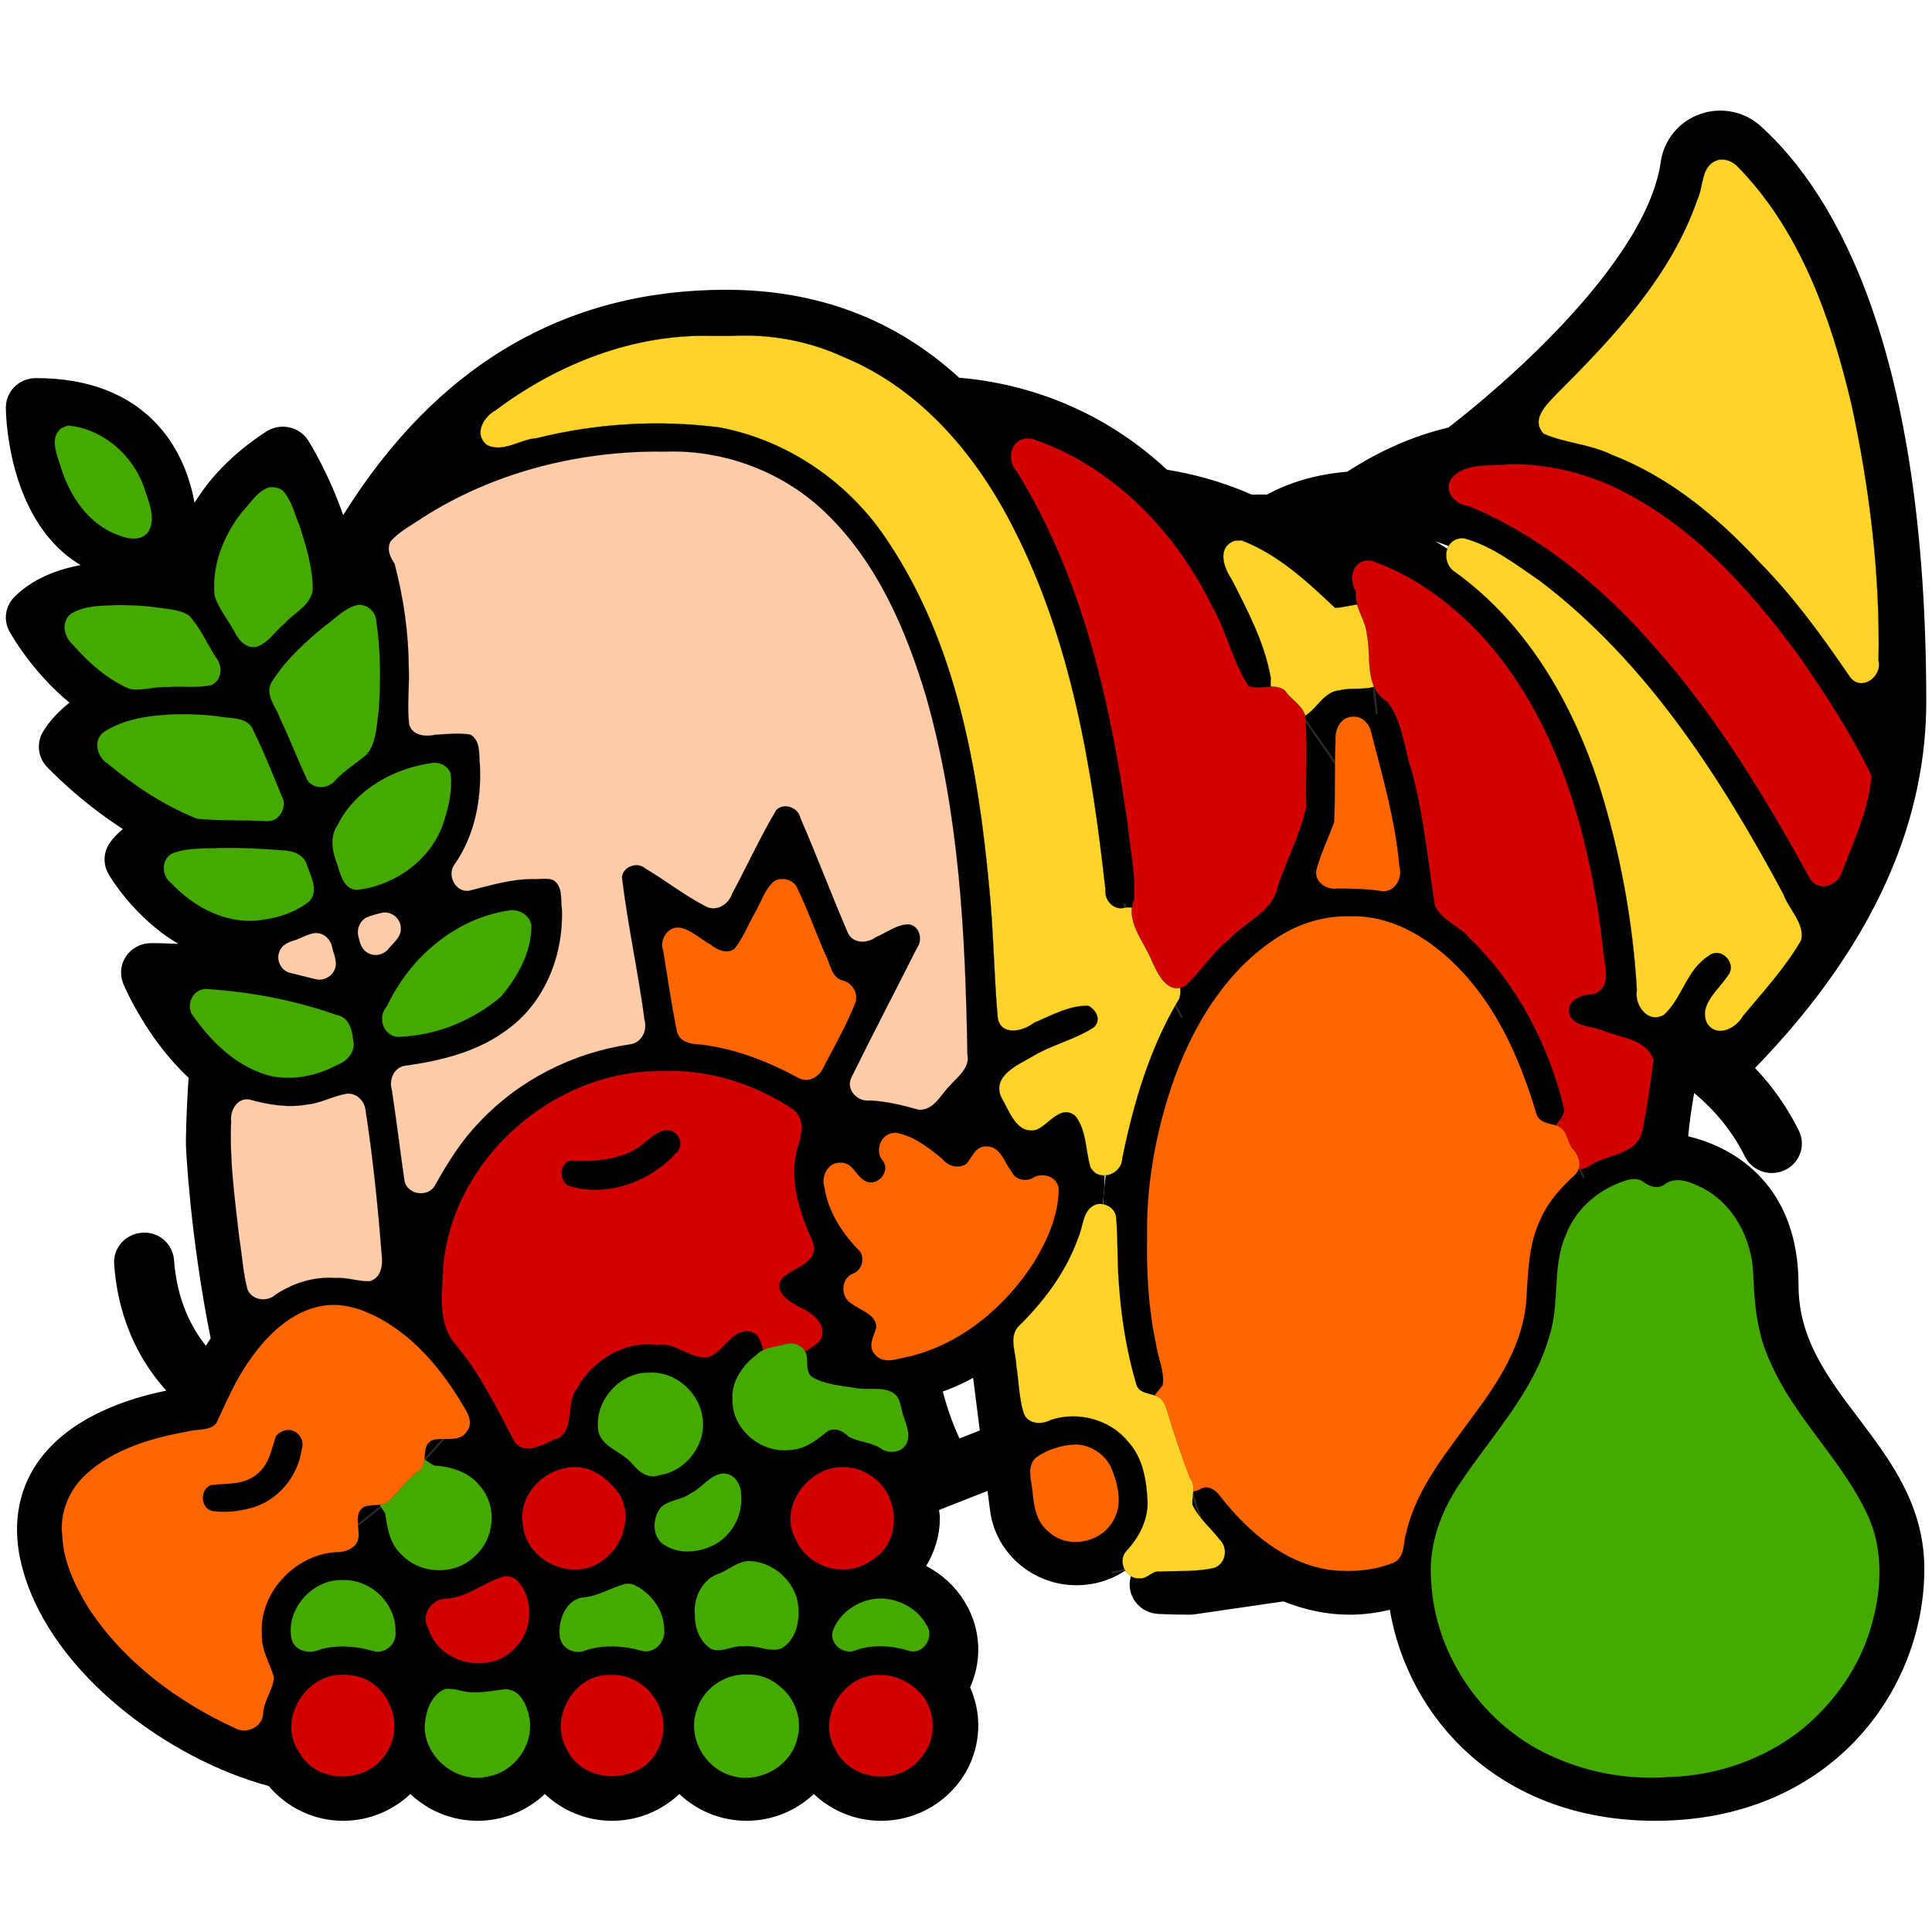 <?xml version="1.0" encoding="UTF-8" standalone="no"?>
<svg
   version="1.1"
   x="0px"
   y="0px"
   viewBox="-3.2 -6.4 96 96"
   xml:space="preserve"
   id="svg16"
   sodipodi:docname="supply_point.svg"
   width="96"
   height="96"
   inkscape:export-filename="/home/drew/Desktop/Na_cestu/dev/Icons/supply_point.png"
   inkscape:export-xdpi="96"
   inkscape:export-ydpi="96"
   inkscape:version="1.1.2 (0a00cf5339, 2022-02-04)"
   xmlns:inkscape="http://www.inkscape.org/namespaces/inkscape"
   xmlns:sodipodi="http://sodipodi.sourceforge.net/DTD/sodipodi-0.dtd"
   xmlns="http://www.w3.org/2000/svg"
   xmlns:svg="http://www.w3.org/2000/svg"
   xmlns:rdf="http://www.w3.org/1999/02/22-rdf-syntax-ns#"
   xmlns:cc="http://creativecommons.org/ns#"><defs
     id="defs20"><inkscape:path-effect
       effect="spiro"
       id="path-effect1146"
       is_visible="true"
       lpeversion="1" /><inkscape:path-effect
       effect="spiro"
       id="path-effect1142"
       is_visible="true"
       lpeversion="1" /><inkscape:path-effect
       effect="spiro"
       id="path-effect1138"
       is_visible="true"
       lpeversion="1" /><inkscape:path-effect
       effect="spiro"
       id="path-effect1134"
       is_visible="true"
       lpeversion="1" /><inkscape:path-effect
       effect="spiro"
       id="path-effect1130"
       is_visible="true"
       lpeversion="1" /><inkscape:path-effect
       effect="spiro"
       id="path-effect1126"
       is_visible="true"
       lpeversion="1" /><inkscape:path-effect
       effect="spiro"
       id="path-effect1122"
       is_visible="true"
       lpeversion="1" /><inkscape:path-effect
       effect="spiro"
       id="path-effect1118"
       is_visible="true"
       lpeversion="1" /><inkscape:path-effect
       effect="spiro"
       id="path-effect1114"
       is_visible="true"
       lpeversion="1" /></defs><sodipodi:namedview
     id="namedview18"
     pagecolor="#ffffff"
     bordercolor="#666666"
     borderopacity="1.0"
     inkscape:pageshadow="2"
     inkscape:pageopacity="0.0"
     inkscape:pagecheckerboard="0"
     showgrid="false"
     inkscape:zoom="5.8843723"
     inkscape:cx="51.237411"
     inkscape:cy="15.804574"
     inkscape:window-width="3840"
     inkscape:window-height="2104"
     inkscape:window-x="1920"
     inkscape:window-y="32"
     inkscape:window-maximized="1"
     inkscape:current-layer="svg16" /><g
     id="g10"
     transform="matrix(1.491,0,0,1.463,-2.909,-5.169)"><path
       d="M 58.495,3.453 C 57.948,2.944 57.172,2.781 56.47,3.03 55.76,3.283 55.255,3.908 55.15,4.663 54.766,7.48 51.273,11.142 48.076,13.68 c -1.153,0.276 -2.285,0.78 -3.374,1.501 -0.992,0.081 -1.913,0.35 -2.667,0.775 -0.193,-0.004 -0.367,-0.002 -0.512,0.003 C 40.498,15.499 39.528,15.247 38.695,15.112 36.202,12.744 33.427,12.124 31.77,11.988 29.655,10.012 27.057,9 24,9 18.626,9 14.347,11.576 11.242,16.654 10.764,15.247 10.125,14.196 10.081,14.125 9.938,13.895 9.709,13.731 9.444,13.674 9.18,13.614 8.903,13.668 8.677,13.817 7.517,14.588 6.772,15.43 6.289,16.234 6.137,15.401 5.801,14.421 5.071,13.605 4.118,12.54 2.748,12 1,12 c -0.553,0 -1,0.447 -1,1 0,0.132 0.021,3.252 1.925,4.936 0.179,0.158 0.369,0.293 0.566,0.415 -0.816,0.158 -1.596,0.471 -2.198,1.072 -0.311,0.311 -0.382,0.787 -0.177,1.176 0.039,0.074 0.742,1.363 2.004,2.425 -0.349,0.281 -0.653,0.602 -0.881,0.986 -0.224,0.377 -0.175,0.856 0.119,1.182 0.06,0.066 1.074,1.158 2.541,2.125 -0.169,0.14 -0.317,0.295 -0.436,0.47 -0.213,0.312 -0.231,0.718 -0.048,1.048 0.043,0.078 0.857,1.497 2.332,2.38 -0.298,-0.01 -0.589,-0.024 -0.908,-0.024 -0.333,0 -0.645,0.166 -0.83,0.442 -0.186,0.276 -0.222,0.627 -0.096,0.936 0.043,0.106 0.775,1.865 2.176,3.194 -0.088,1.368 -0.09,2.203 -0.089,2.279 0.005,0.128 0.133,3.058 0.825,6.571 -0.056,0.085 -0.108,0.169 -0.16,0.252 C 6.206,44.279 5.703,43.345 5.604,41.954 5.564,41.404 5.095,40.979 4.535,41.028 c -0.551,0.039 -0.966,0.517 -0.926,1.068 0.149,2.098 1.007,3.472 1.739,4.294 -1.275,0.262 -3.211,0.893 -4.265,2.401 -0.509,0.728 -1.008,1.971 -0.495,3.762 0.988,3.481 4.857,6.363 8.171,7.265 C 9.354,60.534 10.239,61 11.24,61 12.111,61 12.898,60.651 13.481,60.091 14.064,60.651 14.851,61 15.722,61 16.592,61 17.38,60.651 17.963,60.091 18.545,60.651 19.333,61 20.203,61 21.073,61 21.861,60.651 22.444,60.091 23.027,60.651 23.814,61 24.685,61 25.555,61 26.343,60.651 26.926,60.091 27.508,60.651 28.296,61 29.166,61 c 1.787,0 3.241,-1.453 3.241,-3.24 0,-0.459 -0.099,-0.895 -0.272,-1.291 0.172,-0.397 0.272,-0.83 0.272,-1.271 0,-1.241 -0.709,-2.308 -1.736,-2.852 0.282,-0.481 0.456,-1.033 0.456,-1.629 0,-0.093 -0.02,-0.181 -0.028,-0.273 l 1.617,-0.648 0.083,0.662 C 32.981,51.907 34.22,53 35.68,53 c 0.873,0 1.69,-0.387 2.244,-1.062 0.554,-0.675 0.772,-1.553 0.602,-2.408 l -0.096,-0.48 C 38.26,48.2 37.726,47.478 36.965,47.065 36.204,46.653 35.306,46.601 34.503,46.925 l -0.123,0.049 -0.3,-2.394 c 0.047,-0.046 0.095,-0.082 0.142,-0.129 3.606,-3.606 2.089,-7.284 2.022,-7.438 -0.131,-0.306 -0.404,-0.525 -0.729,-0.589 -0.331,-0.062 -0.662,0.041 -0.896,0.275 l -0.453,0.453 -0.643,-1.072 c 0.746,-0.582 1.636,-1.042 2.673,-1.372 0.526,-0.168 0.816,-0.73 0.649,-1.257 -0.168,-0.526 -0.729,-0.819 -1.257,-0.649 -0.751,0.239 -1.442,0.549 -2.083,0.91 C 33.382,24.954 31.71,18.887 28.523,15.667 26.772,13.897 24.578,13 22,13 19.811,13 17.79,13.349 15.947,14.04 18.209,12.023 20.899,11 24,11 c 8.706,0 11.413,10.118 12.151,18.606 0.045,0.521 0.481,0.913 0.995,0.913 0.029,0 0.059,-9.76e-4 0.088,-0.004 0.55,-0.048 0.957,-0.532 0.909,-1.083 -0.569,-6.549 -2.039,-11.574 -4.336,-15.008 2.431,0.797 5.293,2.851 6.919,7.934 0.136,0.425 0.528,0.695 0.952,0.695 0.101,0 0.203,-0.015 0.305,-0.048 0.526,-0.168 0.816,-0.73 0.647,-1.257 -0.485,-1.517 -1.08,-2.791 -1.738,-3.877 0.959,0.458 1.961,1.135 2.895,2.149 0.197,0.214 0.466,0.322 0.735,0.322 0.242,0 0.485,-0.088 0.678,-0.265 0.406,-0.375 0.432,-1.007 0.058,-1.413 -0.035,-0.038 -0.071,-0.067 -0.106,-0.104 0.946,0.356 1.962,0.909 2.933,1.778 2.716,2.426 4.305,6.529 4.762,12.168 -0.021,-0.004 -0.04,-0.011 -0.06,-0.016 -0.545,-0.119 -1.073,0.228 -1.188,0.767 -0.116,0.54 0.228,1.072 0.767,1.188 0.593,0.128 1.157,0.3 1.687,0.514 0.139,0.055 0.265,0.115 0.393,0.173 -0.22,0.954 -0.331,1.869 -0.387,2.579 -1.681,0.34 -3.865,1.657 -3.865,5.094 0,1.821 -0.963,3.121 -1.982,4.496 -0.965,1.302 -1.955,2.646 -2.166,4.447 C 45.077,52.094 44.078,52.062 43.133,51.618 42.3,51.219 41.499,50.505 40.818,49.553 40.497,49.104 39.874,49 39.423,49.321 c -0.449,0.321 -0.553,0.946 -0.231,1.396 0.311,0.434 0.646,0.813 0.992,1.165 L 39.388,52 c -0.291,-9.77e-4 -0.586,-0.009 -0.884,-0.024 -0.546,-0.029 -1.021,0.396 -1.051,0.947 -0.028,0.552 0.396,1.021 0.947,1.051 0.357,0.019 0.712,0.026 1.06,0.026 0.049,0 0.098,-0.004 0.146,-0.011 l 2.972,-0.44 C 43.296,53.843 44.035,54 44.78,54 45.231,54 45.679,53.942 46.122,53.834 46.737,57.519 49.789,61 54.968,61 c 5.825,0 8.968,-4.404 8.968,-8.549 0,-2.167 -1.124,-3.683 -2.211,-5.148 -1.02,-1.375 -1.982,-2.675 -1.982,-4.496 0,-3.309 -2.025,-4.655 -3.677,-5.054 0.04,-0.449 0.108,-0.952 0.199,-1.47 0.709,0.6 1.282,1.315 1.69,2.154 0.173,0.355 0.529,0.562 0.9,0.562 0.146,0 0.296,-0.032 0.437,-0.101 0.497,-0.242 0.703,-0.841 0.462,-1.337 -0.385,-0.791 -0.875,-1.502 -1.461,-2.128 2.99,-3.138 4.836,-6.425 5.459,-9.789 C 63.917,24.771 64,23.881 64,23 64,11.068 61.006,5.784 58.495,3.453 Z M 35.247,48.78 c 0.346,-0.137 0.627,-0.031 0.766,0.044 0.14,0.075 0.384,0.256 0.456,0.616 l 0.096,0.48 c 0.072,0.364 -0.086,0.625 -0.188,0.749 C 36.276,50.793 36.051,51 35.68,51 35.226,51 34.841,50.66 34.784,50.21 l -0.148,-1.185 z M 15,43 c 0,-3.859 3.141,-7 7,-7 1.51,0 2.933,0.477 4.107,1.329 -0.403,0.978 -0.609,2.618 0.424,4.261 l -0.706,0.353 c -0.326,0.163 -0.538,0.491 -0.552,0.856 -0.015,0.364 0.172,0.708 0.484,0.896 l 1.165,0.699 -0.452,0.452 c -0.234,0.234 -0.338,0.57 -0.274,0.896 0.062,0.325 0.282,0.599 0.588,0.729 0.071,0.031 0.898,0.373 2.125,0.373 0.115,0 0.239,-0.009 0.361,-0.015 0.1,0.399 0.212,0.787 0.343,1.155 -0.371,-0.235 -0.793,-0.392 -1.245,-0.46 -0.027,-0.032 -0.041,-0.071 -0.072,-0.1 -0.407,-0.373 -1.04,-0.346 -1.413,0.062 -0.237,0.26 -0.562,0.402 -0.913,0.402 -0.689,0 -1.25,-0.556 -1.25,-1.239 0,-0.402 0.198,-0.781 0.53,-1.014 0.452,-0.317 0.562,-0.94 0.245,-1.394 -0.317,-0.451 -0.94,-0.561 -1.394,-0.245 -0.324,0.227 -0.58,0.521 -0.797,0.839 -0.519,-0.354 -1.145,-0.562 -1.82,-0.562 -1.787,0 -3.241,1.453 -3.241,3.24 0,0.012 0.004,0.022 0.004,0.034 -0.321,0.068 -0.617,0.195 -0.896,0.351 C 16.787,46.455 16.016,45.184 15.105,44.189 15.041,43.787 15,43.388 15,43 Z m 7.366,-11.888 1.079,0.72 c 0.238,0.159 0.532,0.207 0.812,0.135 0.277,-0.074 0.51,-0.263 0.638,-0.52 l 1.004,-2.008 1.173,2.932 c 0.104,0.26 0.312,0.464 0.573,0.563 0.078,0.03 0.159,0.05 0.241,0.059 l -1.174,2.348 c -1.156,-0.712 -2.466,-1.156 -3.855,-1.286 z m 6.8,23.406 c -0.405,0 -0.789,0.084 -1.147,0.22 0.184,-0.456 0.626,-0.781 1.147,-0.781 0.521,0 0.965,0.325 1.148,0.781 -0.358,-0.137 -0.743,-0.22 -1.148,-0.22 z M 10.039,54.755 C 10.028,54.689 10,54.628 10,54.559 c 0,-0.685 0.557,-1.241 1.24,-1.241 0.685,0 1.241,0.557 1.241,1.241 0,0.069 -0.028,0.13 -0.039,0.197 -0.373,-0.15 -0.777,-0.237 -1.202,-0.237 -0.425,0 -0.829,0.087 -1.201,0.237 z m 4.45,-0.802 c 0.827,-0.012 1.575,-0.339 2.142,-0.862 0.203,0.222 0.333,0.508 0.333,0.826 0,0.685 -0.557,1.241 -1.241,1.241 -0.671,0 -1.213,-0.539 -1.233,-1.206 z m 5.755,-6.438 c 0,-0.684 0.557,-1.24 1.241,-1.24 0.684,0 1.24,0.557 1.24,1.24 0,0.684 -0.556,1.24 -1.239,1.241 -0.319,-0.416 -0.731,-0.753 -1.212,-0.976 -0.018,-0.086 -0.031,-0.174 -0.031,-0.265 z m 3.762,2.562 c 0,0.684 -0.557,1.24 -1.24,1.24 -0.231,0 -0.45,-0.071 -0.642,-0.189 0.018,-0.136 0.042,-0.271 0.042,-0.411 0,-0.011 -0.003,-0.022 -0.003,-0.033 0.696,-0.149 1.301,-0.528 1.753,-1.045 0.054,0.139 0.091,0.285 0.091,0.439 z m -5.082,-0.601 c 0.685,0 1.241,0.557 1.241,1.24 0,0.685 -0.557,1.241 -1.241,1.241 -0.684,0 -1.24,-0.557 -1.24,-1.241 0,-0.684 0.557,-1.24 1.24,-1.24 z m 0.079,5.279 c -0.011,-0.067 -0.039,-0.127 -0.039,-0.197 0,-0.227 0.082,-0.434 0.198,-0.625 0.557,-0.041 1.077,-0.213 1.521,-0.502 0.448,0.188 0.763,0.617 0.763,1.127 0,0.069 -0.028,0.13 -0.039,0.197 -0.373,-0.15 -0.777,-0.237 -1.202,-0.237 -0.425,0 -0.829,0.087 -1.201,0.237 z m 4.72,-0.074 c -0.173,-0.215 -0.277,-0.478 -0.277,-0.763 0,-0.29 0.12,-0.554 0.301,-0.769 0.338,-0.108 0.653,-0.264 0.933,-0.471 0.002,0 0.004,-6.11e-4 0.006,-6.11e-4 0.685,0 1.241,0.557 1.241,1.24 0,0.285 -0.105,0.548 -0.278,0.763 -0.306,-0.096 -0.626,-0.163 -0.964,-0.163 -0.338,0 -0.657,0.066 -0.963,0.163 z m 4.164,-2.723 c -0.684,0 -1.24,-0.557 -1.24,-1.241 0,-0.684 0.557,-1.24 1.24,-1.24 0.685,0 1.241,0.557 1.241,1.24 0,0.685 -0.557,1.241 -1.241,1.241 z M 6.569,33.251 c 2.15,0.155 3.577,0.579 4.429,0.928 l 0.058,0.294 c 0.014,0.069 0.028,0.142 0.042,0.214 -0.789,0.496 -1.521,0.669 -2.217,0.484 -0.942,-0.25 -1.745,-1.102 -2.312,-1.919 z M 11.362,20.488 c 0.152,-0.114 0.304,-0.227 0.456,-0.336 0.166,1.169 0.275,2.852 -0.114,4.263 -0.5,0.299 -0.902,0.638 -1.215,0.992 -0.356,-0.898 -0.727,-1.775 -1.125,-2.603 -0.029,-0.061 -0.059,-0.118 -0.09,-0.18 0.224,-0.396 0.767,-1.124 2.088,-2.136 z m 0.962,10.568 c -0.024,-0.092 -0.049,-0.181 -0.073,-0.273 0.145,-0.033 0.278,-0.079 0.416,-0.12 -0.121,0.129 -0.235,0.26 -0.343,0.392 z m 0.676,2.83 c 0.239,-0.695 1.225,-2.946 4.047,-3.368 -0.04,0.564 -0.205,1.306 -0.719,1.934 -0.664,0.811 -1.781,1.292 -3.328,1.435 z m 0.672,-6.138 c -0.431,0.561 -1.097,0.928 -1.972,1.11 -0.11,-0.358 -0.221,-0.716 -0.341,-1.077 0.126,-0.385 0.524,-1.28 1.632,-1.811 0.034,-0.017 0.068,-0.035 0.101,-0.056 0.371,-0.16 0.787,-0.272 1.243,-0.336 -0.012,0.631 -0.142,1.489 -0.663,2.169 z M 8.899,16.174 C 9.267,16.966 9.681,18.12 9.736,19.232 9.099,19.752 8.612,20.226 8.246,20.651 7.996,20.204 7.725,19.752 7.448,19.299 7.413,18.822 7.466,17.5 8.899,16.174 Z M 3.573,14.931 C 4.117,15.532 4.312,16.339 4.378,16.949 3.938,16.885 3.567,16.717 3.255,16.441 2.612,15.877 2.283,14.916 2.126,14.12 c 0.605,0.144 1.09,0.414 1.447,0.811 z m 2.23,5.516 c 0.307,0.505 0.598,1.011 0.873,1.516 -0.755,-0.055 -1.583,-0.04 -2.386,0.11 -0.827,-0.413 -1.485,-1.104 -1.898,-1.646 0.919,-0.332 2.265,-0.227 3.411,0.021 z m -1.419,3.643 c 1.144,-0.292 2.523,-0.132 3.372,0.021 0.358,0.773 0.694,1.578 1.014,2.407 -0.716,-0.06 -1.464,-0.082 -2.174,-0.035 -1.276,-0.485 -2.429,-1.39 -3.11,-2.007 0.241,-0.165 0.54,-0.293 0.898,-0.387 z m 2.12,4.396 c 0.956,-0.09 2.088,0.002 3.025,0.122 0.09,0.274 0.175,0.536 0.256,0.795 -0.749,0.435 -1.467,0.598 -2.135,0.457 -0.834,-0.173 -1.499,-0.753 -1.931,-1.243 0.194,-0.052 0.45,-0.099 0.785,-0.131 z m 3.833,2.881 c 0.046,0.175 0.097,0.351 0.14,0.526 -0.272,-0.078 -0.57,-0.152 -0.891,-0.224 0.25,-0.079 0.5,-0.182 0.75,-0.303 z m -1.977,5.735 c 0.367,0.099 0.736,0.147 1.106,0.147 0.659,0 1.323,-0.174 1.988,-0.483 0.32,2.081 0.488,3.923 0.571,5.397 -0.776,-0.215 -1.543,-0.23 -2.287,0.008 C 9.295,42.311 8.897,42.532 8.531,42.791 8.094,40.092 8.001,38 8,38 c 0,-0.006 0.001,-0.375 0.027,-1.011 0.11,0.039 0.219,0.081 0.333,0.112 z M 2.511,52.005 C 2.271,51.164 2.339,50.488 2.72,49.94 3.584,48.7 5.889,48.269 6.703,48.207 c 0.396,-0.029 0.739,-0.293 0.871,-0.668 0.007,-0.021 0.096,-0.269 0.267,-0.638 0.322,-0.713 1.21,-2.414 2.504,-2.825 0.598,-0.189 1.238,-0.077 1.96,0.347 1.05,0.614 1.989,1.717 2.703,3.111 -0.185,-0.033 -0.372,-0.057 -0.566,-0.057 -0.553,0 -1,0.447 -1,1 0,0.553 0.447,1 1,1 0.685,0 1.241,0.557 1.241,1.24 0,0.685 -0.557,1.241 -1.241,1.241 -0.684,0 -1.24,-0.557 -1.24,-1.241 0,-0.553 -0.447,-1 -1,-1 -0.553,0 -1,0.447 -1,1 0,0.206 0.024,0.407 0.061,0.603 -0.007,-6.1e-5 -0.014,-0.002 -0.022,-0.002 C 9.453,51.317 8,52.771 8,54.559 c 0,0.568 0.164,1.115 0.441,1.598 -0.223,0.388 -0.364,0.823 -0.409,1.29 -2.401,-1.044 -4.875,-3.168 -5.521,-5.442 z M 11.24,59 C 10.557,59 10,58.443 10,57.76 c 0,-0.685 0.557,-1.241 1.24,-1.241 0.685,0 1.241,0.557 1.241,1.241 0,0.684 -0.557,1.24 -1.241,1.24 z m 4.481,0 c -0.684,0 -1.24,-0.557 -1.24,-1.24 0,-0.285 0.105,-0.548 0.277,-0.763 0.306,0.096 0.625,0.163 0.963,0.163 0.338,0 0.657,-0.067 0.964,-0.163 0.173,0.215 0.278,0.478 0.278,0.763 C 16.963,58.443 16.406,59 15.722,59 Z m 4.481,0 c -0.684,0 -1.24,-0.557 -1.24,-1.24 0,-0.685 0.557,-1.241 1.24,-1.241 0.685,0 1.241,0.557 1.241,1.241 C 21.444,58.443 20.888,59 20.203,59 Z m 4.481,0 c -0.684,0 -1.24,-0.557 -1.24,-1.24 0,-0.685 0.557,-1.241 1.24,-1.241 0.685,0 1.241,0.557 1.241,1.241 C 25.926,58.443 25.369,59 24.685,59 Z m 4.481,0 c -0.684,0 -1.24,-0.557 -1.24,-1.24 0,-0.685 0.557,-1.241 1.24,-1.241 0.685,0 1.241,0.557 1.241,1.241 C 30.407,58.443 29.851,59 29.166,59 Z m 3.294,-11.257 -0.676,0.271 c -0.222,-0.484 -0.409,-1.015 -0.557,-1.592 0.329,-0.121 0.667,-0.275 1.011,-0.465 z m 2.139,-8.203 c -0.091,0.962 -0.512,2.218 -1.79,3.496 -1.28,1.279 -2.536,1.7 -3.498,1.79 0.171,-0.21 0.251,-0.481 0.217,-0.753 -0.037,-0.306 -0.214,-0.577 -0.478,-0.735 l -0.7,-0.42 0.181,-0.091 c 0.287,-0.144 0.488,-0.417 0.54,-0.734 0.052,-0.317 -0.053,-0.64 -0.28,-0.867 -0.799,-0.799 -1.014,-1.568 -1.018,-2.166 0.068,0.099 0.143,0.19 0.206,0.293 0.288,0.471 0.902,0.617 1.375,0.33 0.471,-0.289 0.619,-0.904 0.33,-1.375 -0.043,-0.071 -0.097,-0.132 -0.142,-0.201 0.45,0.132 0.947,0.402 1.456,0.911 0.227,0.228 0.547,0.332 0.867,0.28 0.317,-0.052 0.591,-0.253 0.734,-0.54 l 0.091,-0.182 0.421,0.702 c 0.158,0.264 0.43,0.44 0.735,0.478 0.271,0.033 0.543,-0.045 0.753,-0.216 z m -7.497,-22.466 c 2.936,2.968 4.456,9.235 4.408,18.128 -0.359,0.354 -0.685,0.735 -0.975,1.143 -0.675,-0.268 -1.332,-0.362 -1.921,-0.337 l 2.28,-4.56 c 0.192,-0.385 0.117,-0.85 -0.188,-1.154 -0.306,-0.306 -0.769,-0.38 -1.154,-0.188 l -1.028,0.514 -1.596,-3.99 c -0.146,-0.366 -0.494,-0.611 -0.887,-0.628 -0.422,-0.029 -0.761,0.199 -0.937,0.552 l -1.493,2.987 -2.058,-1.372 c -0.332,-0.222 -0.764,-0.224 -1.098,-0.008 -0.335,0.217 -0.509,0.611 -0.443,1.004 l 0.82,4.92 c -3.142,0.409 -5.776,2.44 -7.035,5.228 -0.111,-1.065 -0.263,-2.223 -0.466,-3.456 2.038,-0.217 3.574,-0.938 4.564,-2.161 1.562,-1.932 1.104,-4.339 1.084,-4.44 C 18.888,28.787 18.478,28.45 18,28.45 c -1.03,0 -1.925,0.181 -2.708,0.471 1.454,-1.945 0.969,-4.489 0.948,-4.597 -0.093,-0.468 -0.504,-0.805 -0.98,-0.805 -0.48,0 -0.934,0.045 -1.37,0.116 0.309,-2.613 -0.367,-5.27 -0.402,-5.407 -0.041,-0.157 -0.12,-0.297 -0.225,-0.415 C 15.664,15.949 18.596,15 22,15 c 2.053,0 3.722,0.679 5.102,2.074 z M 57.134,4.918 c 1.768,1.642 4.694,6.054 4.851,17.159 -3.766,-6.042 -7.505,-8.183 -10.607,-8.585 2.396,-2.19 5.328,-5.445 5.756,-8.575 z m 4.576,20.684 c -0.231,1.086 -0.598,2.169 -1.121,3.244 -4.462,-8.707 -8.875,-12.047 -12.195,-13.182 0.118,-0.031 0.236,-0.07 0.354,-0.095 4.506,-0.96 8.987,2.514 12.962,10.033 z M 47.632,17.542 c 2.893,0.967 7.248,4.095 11.755,13.373 -0.691,1.038 -1.521,2.066 -2.484,3.082 0.217,-0.51 0.479,-0.964 0.805,-1.29 0.391,-0.391 0.391,-1.023 0,-1.414 -0.391,-0.391 -1.023,-0.391 -1.414,0 -0.523,0.523 -0.923,1.198 -1.235,1.927 -0.054,-0.023 -0.104,-0.048 -0.158,-0.07 -0.403,-6.583 -2.237,-11.404 -5.48,-14.302 -0.587,-0.524 -1.189,-0.951 -1.787,-1.305 z m 10.111,25.264 c 0,2.482 1.263,4.185 2.376,5.688 0.976,1.314 1.817,2.45 1.817,3.957 C 61.936,55.626 59.493,59 54.968,59 50.442,59 48,55.626 48,52.451 c 0,-1.507 0.842,-2.643 1.817,-3.957 1.113,-1.503 2.376,-3.205 2.376,-5.688 0,-2.206 1.252,-2.889 2.1,-3.1 C 54.474,39.888 54.723,40 54.999,40 55,40 55,40 55,40 c 0.268,0 0.509,-0.109 0.689,-0.281 0.846,0.224 2.054,0.921 2.054,3.087 z"
       id="path2" /><path
       d="m 41.273,32.646 c 0.519,-0.613 1.092,-1.088 1.708,-1.414 1.165,-0.622 2.483,-0.617 3.69,0.052 0.572,0.319 1.121,0.781 1.628,1.367 0.963,1.125 1.722,2.662 2.194,4.444 0.142,0.534 0.688,0.851 1.223,0.711 0.534,-0.142 0.853,-0.689 0.711,-1.223 -0.55,-2.072 -1.451,-3.882 -2.611,-5.237 -0.533,-0.617 -1.111,-1.125 -1.722,-1.53 l -0.384,-3.069 c -0.005,-0.04 -0.013,-0.079 -0.021,-0.118 L 46.928,23.579 C 46.695,22.649 45.862,22 44.902,22 c -1.151,0 -2.088,0.938 -2.088,2.089 v 2.602 l -1.116,2.98 c -0.674,0.408 -1.304,0.937 -1.873,1.591 -0.03,0.027 -0.059,0.058 -0.086,0.09 -2.046,2.398 -3.22,6.058 -3.22,10.038 0,1.693 0.213,3.336 0.633,4.881 0.121,0.444 0.524,0.737 0.964,0.737 0.087,0 0.176,-0.011 0.264,-0.035 0.532,-0.145 0.847,-0.694 0.702,-1.228 -0.373,-1.374 -0.562,-2.839 -0.562,-4.355 0,-3.413 0.997,-6.639 2.671,-8.657 0.029,-0.027 0.057,-0.056 0.083,-0.087 z m 3.541,-5.774 v -2.782 c 0,-0.089 0.153,-0.107 0.173,-0.024 l 0.746,2.99 0.233,1.858 c -0.601,-0.129 -1.21,-0.168 -1.81,-0.103 l 0.595,-1.588 c 0.042,-0.112 0.063,-0.23 0.063,-0.351 z"
       id="path4" /><path
       d="m 10.396,48.305 c 0.069,-0.548 -0.318,-1.048 -0.866,-1.118 -0.549,-0.062 -1.048,0.319 -1.118,0.866 -0.119,0.943 -0.846,1.015 -1.263,0.97 -0.553,-0.069 -1.04,0.322 -1.109,0.867 -0.069,0.548 0.318,1.048 0.866,1.118 0.03,0.004 0.158,0.019 0.349,0.019 0.293,0 0.733,-0.035 1.194,-0.196 1.098,-0.385 1.789,-1.281 1.947,-2.525 z"
       id="path6" /><path
       d="m 18.684,39.948 c 0.233,0.078 0.552,0.135 0.926,0.135 0.867,0 2.029,-0.307 3.098,-1.376 0.391,-0.391 0.391,-1.023 0,-1.414 -0.391,-0.391 -1.023,-0.391 -1.414,0 -0.99,0.989 -1.885,0.782 -1.994,0.753 -0.523,-0.162 -1.074,0.12 -1.247,0.638 -0.175,0.524 0.108,1.091 0.632,1.265 z"
       id="path8" /></g><path
     style="fill:#ffd42a;stroke:#2c2825;stroke-width:0.1;stroke-linecap:round"
     d="m 54.52,63.028 2.481,7.73"
     id="path1112"
     inkscape:path-effect="#path-effect1114"
     inkscape:original-d="m 54.519659,63.02848 2.481039,7.729524" /><path
     style="fill:#ffd42a;stroke:#2c2825;stroke-width:0.1;stroke-linecap:round"
     d="m 74.24,49.408 1.248,2.68"
     id="path1116"
     inkscape:path-effect="#path-effect1118"
     inkscape:original-d="m 74.240292,49.408049 1.248022,2.68008" /><path
     style="fill:#ffd42a;stroke:#2c2825;stroke-width:0.1;stroke-linecap:round"
     d="m 52.089,71.736 3.725,-0.805"
     id="path1120"
     inkscape:path-effect="#path-effect1122"
     inkscape:original-d="m 52.088979,71.736092 3.725463,-0.80525" /><path
     style="fill:#ffd42a;stroke:#2c2825;stroke-width:0.1;stroke-linecap:round"
     d="m 52.659,38.531 2.848,5.602"
     id="path1124"
     inkscape:path-effect="#path-effect1126"
     inkscape:original-d="m 52.659185,38.530788 2.847627,5.601609" /><path
     style="fill:#ffd42a;stroke:#2c2825;stroke-width:0.1;stroke-linecap:round"
     d="m 59.826,26.747 3.525,5.063"
     id="path1128"
     inkscape:path-effect="#path-effect1130"
     inkscape:original-d="m 59.82619,26.746804 3.524563,5.062559" /><path
     style="fill:#ffd42a;stroke:#2c2825;stroke-width:0.1;stroke-linecap:round"
     d="m 64.41,21.995 0.796,7.04"
     id="path1132"
     inkscape:path-effect="#path-effect1134"
     inkscape:original-d="m 64.409879,21.99501 0.795657,7.039718" /><path
     style="fill:#ffd42a;stroke:#2c2825;stroke-width:0.1;stroke-linecap:round"
     d="m 34.605,61.029 2.626,-1.229"
     id="path1136"
     inkscape:path-effect="#path-effect1138"
     inkscape:original-d="m 34.604812,61.02943 2.62558,-1.22882" /><path
     style="fill:#ffd42a;stroke:#2c2825;stroke-width:0.1;stroke-linecap:round"
     d="m 13.881,69.935 2.174,-1.73"
     id="path1140"
     inkscape:path-effect="#path-effect1142"
     inkscape:original-d="m 13.881479,69.935081 c 0.724502,-0.576654 1.449004,-1.153308 2.173507,-1.729962" /><path
     style="fill:#ffd42a;stroke:#2c2825;stroke-width:0.1;stroke-linecap:round"
     d="m 19.465,64.395 -3.41,3.81"
     id="path1144"
     inkscape:path-effect="#path-effect1146"
     inkscape:original-d="m 19.465416,64.394708 -3.41043,3.810411" /><path
     style="fill:#ffd42a;stroke:#2c2825;stroke-width:0.012;stroke-linecap:round"
     d="m 35.365,16.692 c -3.867,-0.111 -7.666,1.387 -10.729,3.687 -0.607,0.331 -1.119,1.185 -0.443,1.73 0.803,0.41 1.645,-0.28 2.454,-0.334 3.004,-0.744 6.076,-0.927 9.127,-0.534 3.443,0.658 6.512,2.802 8.4,5.743 3.335,5.033 4.419,11.151 4.972,17.035 0.223,2.174 0.235,4.386 0.434,6.583 0.178,0.89 1.256,0.65 1.783,0.227 0.859,-0.365 1.774,-0.881 2.718,-0.852 0.394,0.205 0.648,0.705 0.28,1.061 -0.955,0.633 -2.132,0.877 -3.113,1.488 -0.718,0.402 -1.961,0.959 -1.496,1.997 0.4,0.667 0.757,1.892 1.765,1.61 0.602,-0.258 1.208,-1.292 1.923,-0.672 0.555,0.712 0.495,1.703 0.738,2.523 0.384,0.78 1.558,0.399 1.586,-0.417 0.565,-2.776 1.371,-5.508 2.836,-7.947 0.277,-0.922 -0.597,-1.679 -0.866,-2.514 -0.479,-0.754 -0.67,-2.192 -1.851,-2.004 -0.518,0.157 -1.008,-0.351 -0.953,-0.879 -0.675,-6.143 -1.717,-12.385 -4.553,-17.946 -1.817,-3.615 -4.597,-6.934 -8.41,-8.515 -1.75,-0.817 -3.677,-1.176 -5.604,-1.071 -0.333,-0.002 -0.667,-8.5e-4 -1,-9.15e-4 z"
     id="path1263"
     transform="translate(-3.2,-6.4)" /><path
     style="fill:#ffd42a;stroke:#2c2825;stroke-width:0.012;stroke-linecap:round"
     d="m 61.328,26.875 c -0.865,0.333 -0.527,1.325 -0.136,1.896 0.784,1.541 1.655,3.178 1.953,4.919 -0.095,0.789 0.384,1.702 1.089,2.009 1.025,0.124 1.323,-1.332 2.339,-1.398 0.774,-0.21 2.072,0.204 2.3,-0.832 -0.137,-0.976 -0.116,-2.006 -0.394,-2.958 -0.431,-0.871 -1.43,-0.3 -2.148,-0.314 -1.385,-1.309 -2.845,-2.667 -4.651,-3.35 -0.117,0.009 -0.235,0.019 -0.352,0.028 z"
     id="path1302"
     transform="translate(-3.2,-6.4)" /><path
     style="fill:#ffd42a;stroke:#2c2825;stroke-width:0.012;stroke-linecap:round"
     d="m 72.601,26.748 c -0.887,0.069 -0.975,1.287 -0.278,1.691 3.566,2.588 5.805,6.48 7.143,10.605 1.029,3.263 1.668,6.714 1.869,10.151 -0.141,0.753 0.548,1.692 1.348,1.232 0.906,-0.832 1.125,-2.244 2.223,-2.93 0.611,-0.508 1.464,0.412 0.926,1.007 -0.439,0.687 -1.425,1.405 -1.022,2.32 0.471,0.78 1.452,0.289 1.798,-0.338 1.009,-1.216 2.109,-2.406 2.894,-3.771 0.187,-0.83 -0.618,-1.531 -0.887,-2.287 -3.109,-5.795 -6.784,-11.528 -12.086,-15.557 -1.187,-0.81 -2.38,-1.747 -3.783,-2.125 -0.048,-0.004 -0.096,6.8e-4 -0.144,0.002 z"
     id="path1341"
     transform="translate(-3.2,-6.4)" /><path
     style="fill:#ffd42a;stroke:#2c2825;stroke-width:0.012;stroke-linecap:round"
     d="m 85.392,7.943 c -0.899,0.25 -0.724,1.313 -1.054,1.98 -1.324,3.833 -4.184,6.841 -6.993,9.653 -0.484,0.514 -1.316,1.269 -0.637,1.979 1.07,0.468 2.298,0.514 3.364,1.037 2.877,1.112 5.259,3.082 7.339,5.328 1.721,1.741 3.162,3.74 4.533,5.749 0.569,0.699 1.59,-0.047 1.398,-0.834 0.087,-4.276 -0.441,-8.559 -1.342,-12.735 C 90.987,15.81 89.446,11.406 86.277,8.212 86.033,8.009 85.714,7.876 85.392,7.943 Z"
     id="path1419"
     transform="translate(-3.2,-6.4)" /><path
     style="fill:#d40000;stroke:#2c2825;stroke-width:0.012;stroke-linecap:round"
     d="m 74.978,23.067 c -0.953,0.109 -2.188,-0.107 -2.865,0.716 -0.408,0.638 0.203,1.297 0.848,1.354 3.724,1.536 6.827,4.193 9.426,7.203 3.003,3.426 5.361,7.349 7.562,11.342 0.485,0.701 1.462,0.275 1.616,-0.457 0.586,-1.517 1.307,-3.062 1.425,-4.689 -0.986,-2.055 -2.262,-4.011 -3.569,-5.896 -2.539,-3.473 -5.576,-6.843 -9.586,-8.606 -1.532,-0.634 -3.194,-1.01 -4.857,-0.966 z"
     id="path1458"
     transform="translate(-3.2,-6.4)" /><path
     style="fill:#d40000;stroke:#2c2825;stroke-width:0.012;stroke-linecap:round"
     d="m 67.963,27.848 c -0.803,0.037 -0.94,0.98 -0.593,1.546 -0.08,0.807 0.515,1.416 0.561,2.194 0.218,1.102 -0.148,2.562 0.983,3.263 0.767,0.936 0.83,2.245 1.203,3.363 0.625,2.225 0.819,4.502 1.179,6.778 0.333,0.762 1.256,1.025 1.766,1.662 2.315,2.246 3.916,5.307 4.666,8.491 -0.045,0.605 -0.883,0.899 -0.583,1.583 0.17,0.784 0.942,1.766 1.814,1.218 0.871,-0.625 2.385,-0.509 2.654,-1.785 0.229,-1.153 0.404,-2.329 0.548,-3.491 -0.308,-1.019 -1.594,-1.098 -2.44,-1.441 -0.573,-0.263 -1.643,-0.176 -1.764,-0.97 -0.009,-0.668 0.715,-0.839 1.242,-0.867 0.999,-0.363 0.453,-1.603 0.444,-2.367 -0.662,-5.571 -2.233,-11.361 -6.14,-15.568 -1.499,-1.563 -3.318,-2.901 -5.377,-3.602 -0.054,0.009 -0.108,-0.012 -0.163,-0.007 z m 9.595,27.822 c 0.132,-0.09 0.257,-0.109 0,0 z"
     id="path1534"
     transform="translate(-3.2,-6.4)" /><path
     style="fill:#d40000;stroke:#2c2825;stroke-width:0.012;stroke-linecap:round"
     d="m 51.051,21.791 c -0.853,0.009 -1.058,1.096 -0.53,1.637 3.263,5.282 4.634,11.391 5.504,17.476 0.118,1.25 0.408,2.512 0.333,3.766 -0.467,1.109 0.513,2.129 0.89,3.109 0.3,0.632 0.759,1.647 1.637,1.219 0.772,-0.713 1.338,-1.644 2.174,-2.311 0.819,-0.903 2.189,-1.352 2.439,-2.665 0.44,-1.321 1.125,-2.586 1.409,-3.944 -0.048,-1.515 0.101,-3.06 -0.07,-4.556 -0.156,-0.511 -0.713,-0.769 -0.99,-1.211 -0.534,-0.415 -1.291,0.018 -1.819,-0.243 -0.796,-1.234 -1.09,-2.732 -1.831,-4.008 -1.821,-3.698 -4.926,-6.916 -8.888,-8.248 -0.085,-0.015 -0.171,-0.023 -0.257,-0.019 z m 13.051,12.835 c 0.135,0.304 -0.023,0.006 0,0 z"
     id="path1573"
     transform="translate(-3.2,-6.4)" /><path
     style="fill:#d40000;stroke:#2c2825;stroke-width:0.012;stroke-linecap:round"
     d="m 32.924,53.222 c -5.367,-0.093 -10.424,4.335 -10.903,9.706 -0.039,1.321 -0.325,2.874 0.668,3.938 1.194,1.442 2.015,3.14 2.874,4.779 0.587,0.747 1.559,0.023 2.232,-0.212 0.782,-0.543 0.301,-1.73 0.883,-2.446 0.754,-1.411 2.395,-2.387 3.983,-2.151 0.938,-0.173 1.679,0.762 2.568,0.596 0.752,-0.271 1.229,-1.576 2.176,-1.224 0.668,0.291 0.272,1.395 1.133,1.496 0.777,-0.14 1.557,-0.516 2.161,-1.033 0.528,-0.714 -0.229,-1.375 -0.841,-1.66 -0.515,-0.257 -1.501,-0.808 -0.989,-1.496 0.546,-0.557 1.883,-0.749 1.515,-1.807 -0.616,-1.398 -1.163,-2.933 -0.804,-4.482 0.23,-0.724 0.53,-1.716 -0.31,-2.196 -1.885,-1.211 -4.096,-1.907 -6.349,-1.807 z m 0.243,2.935 c 0.585,0.026 0.89,0.789 0.386,1.17 -1.265,1.402 -3.388,2.157 -5.225,1.613 -0.616,-0.17 -0.555,-1.352 0.172,-1.262 1.304,0.052 2.715,-0.092 3.703,-1.047 0.274,-0.227 0.591,-0.472 0.964,-0.474 z"
     id="path1612"
     transform="translate(-3.2,-6.4)" /><path
     style="fill:#d40000;stroke:#2c2825;stroke-width:0.012;stroke-linecap:round"
     d="m 41.831,72.899 c -1.734,0.006 -3.205,2.077 -2.26,3.655 0.623,1.379 2.501,1.886 3.724,0.983 1.519,-0.853 1.451,-3.189 0.077,-4.141 -0.437,-0.335 -0.99,-0.518 -1.542,-0.497 z"
     id="path1807"
     transform="translate(-3.2,-6.4)" /><path
     style="fill:#d40000;stroke:#2c2825;stroke-width:0.012;stroke-linecap:round"
     d="m 28.501,72.895 c -1.461,0.041 -2.806,1.412 -2.513,2.913 0.166,1.782 2.531,2.851 3.961,1.726 1.167,-0.804 1.599,-2.669 0.484,-3.705 -0.489,-0.549 -1.175,-0.967 -1.932,-0.934 z"
     id="path1846"
     transform="translate(-3.2,-6.4)" /><path
     style="fill:#d40000;stroke:#2c2825;stroke-width:0.012;stroke-linecap:round"
     d="m 25.048,78.329 c -0.972,0.267 -1.772,1.017 -2.815,1.103 -0.769,-0.027 -1.372,0.807 -0.946,1.5 0.553,1.809 3.189,2.337 4.385,0.863 0.835,-0.876 0.853,-2.471 -0.027,-3.312 -0.176,-0.117 -0.386,-0.178 -0.598,-0.154 z"
     id="path1885"
     transform="translate(-3.2,-6.4)" /><path
     style="fill:#d40000;stroke:#2c2825;stroke-width:0.012;stroke-linecap:round"
     d="m 17.024,83.215 c -1.859,-0.047 -3.269,2.293 -2.159,3.849 0.85,1.603 3.367,1.585 4.3,0.088 1.026,-1.406 0.118,-3.667 -1.63,-3.897 -0.168,-0.031 -0.34,-0.045 -0.511,-0.041 z"
     id="path1924"
     transform="translate(-3.2,-6.4)" /><path
     style="fill:#d40000;stroke:#2c2825;stroke-width:0.012;stroke-linecap:round"
     d="m 30.312,83.227 c -1.827,-0.053 -3.052,2.195 -2.128,3.734 0.851,1.764 3.744,1.718 4.526,-0.079 0.857,-1.666 -0.524,-3.768 -2.398,-3.655 z"
     id="path1963"
     transform="translate(-3.2,-6.4)" /><path
     style="fill:#d40000;stroke:#2c2825;stroke-width:0.012;stroke-linecap:round"
     d="m 43.692,83.226 c -1.788,-0.042 -3.128,2.134 -2.193,3.687 0.763,1.614 3.208,1.85 4.268,0.42 0.897,-1.014 0.737,-2.676 -0.349,-3.488 -0.475,-0.408 -1.099,-0.636 -1.726,-0.619 z"
     id="path2002"
     transform="translate(-3.2,-6.4)" /><path
     style="fill:#44aa00;stroke:#2c2825;stroke-width:0.012;stroke-linecap:round"
     d="m 25.358,45.228 c -2.709,0.37 -4.994,2.337 -6.134,4.772 -0.561,0.615 -0.086,1.674 0.771,1.511 1.775,-0.086 3.531,-0.831 4.885,-1.971 0.835,-0.974 1.535,-2.228 1.53,-3.54 -0.072,-0.501 -0.566,-0.819 -1.053,-0.772 z"
     id="path2041"
     transform="translate(-3.2,-6.4)" /><path
     style="fill:#44aa00;stroke:#2c2825;stroke-width:0.006;stroke-linecap:round"
     d="m 21.507,37.903 c -1.919,0.261 -3.838,1.302 -4.73,3.082 -0.415,0.606 -0.267,1.363 -0.008,1.997 0.154,0.518 0.336,1.258 1.014,1.233 1.894,-0.231 3.688,-1.535 4.275,-3.391 0.248,-0.777 0.444,-1.612 0.327,-2.426 -0.166,-0.343 -0.497,-0.53 -0.877,-0.495 z"
     id="path2117"
     transform="translate(-3.2,-6.4)" /><path
     style="fill:#44aa00;stroke:#2c2825;stroke-width:0.006;stroke-linecap:round"
     d="m 17.824,30.048 c -0.669,0.119 -1.144,0.683 -1.684,1.055 -1.003,0.819 -1.983,1.719 -2.666,2.828 -0.319,0.626 0.259,1.21 0.448,1.787 0.48,1.004 0.873,2.048 1.351,3.051 0.325,0.483 1.056,0.438 1.398,-0.005 0.469,-0.499 1.064,-0.848 1.573,-1.297 0.473,-0.602 0.465,-1.427 0.575,-2.153 0.104,-1.515 0.096,-3.05 -0.133,-4.553 -0.072,-0.414 -0.444,-0.717 -0.862,-0.713 z"
     id="path2156"
     transform="translate(-3.2,-6.4)" /><path
     style="fill:#44aa00;stroke:#2c2825;stroke-width:0.006;stroke-linecap:round"
     d="m 13.424,24.204 c -0.633,0.162 -0.974,0.8 -1.404,1.242 -0.918,1.17 -1.523,2.688 -1.354,4.189 0.224,0.638 0.672,1.187 1,1.782 0.208,0.432 0.62,0.87 1.147,0.702 0.553,-0.215 0.879,-0.783 1.336,-1.145 0.476,-0.54 1.312,-0.894 1.395,-1.689 -0.009,-1.08 -0.324,-2.139 -0.658,-3.159 -0.246,-0.577 -0.383,-1.238 -0.804,-1.716 -0.174,-0.178 -0.422,-0.211 -0.658,-0.206 z"
     id="path2195"
     transform="translate(-3.2,-6.4)" /><path
     style="fill:#44aa00;stroke:#2c2825;stroke-width:0.006;stroke-linecap:round"
     d="m 3.044,21.277 c -0.59,0.471 -0.231,1.25 -0.056,1.839 0.437,1.475 1.375,2.927 2.88,3.47 0.503,0.216 1.245,0.333 1.555,-0.244 C 7.741,25.648 7.363,24.887 7.16,24.211 6.601,22.615 5.129,21.325 3.43,21.147 c -0.134,-0.004 -0.258,0.094 -0.386,0.13 z"
     id="path2234"
     transform="translate(-3.2,-6.4)" /><path
     style="fill:#44aa00;stroke:#2c2825;stroke-width:0.006;stroke-linecap:round"
     d="m 5.755,30.067 c -0.749,0.037 -1.574,0.02 -2.23,0.429 -0.507,0.391 -0.354,1.146 0.081,1.528 0.788,0.894 1.709,1.727 2.813,2.202 0.635,0.136 1.275,-0.13 1.918,-0.085 0.73,-0.061 1.48,0.068 2.194,-0.106 0.521,-0.272 0.541,-0.97 0.185,-1.388 C 10.281,31.955 9.947,31.183 9.39,30.58 8.851,30.236 8.166,30.261 7.553,30.149 6.956,30.086 6.355,30.061 5.755,30.067 Z"
     id="path2273"
     transform="translate(-3.2,-6.4)" /><path
     style="fill:#44aa00;stroke:#2c2825;stroke-width:0.006;stroke-linecap:round"
     d="m 8.831,35.487 c -1.269,0.043 -2.624,0.187 -3.705,0.906 -0.5,0.413 -0.314,1.2 0.188,1.524 1.35,1.125 2.845,2.114 4.477,2.768 1.153,0.11 2.32,0.057 3.48,0.121 0.642,0.026 1.037,-0.745 0.719,-1.279 -0.473,-1.143 -0.929,-2.302 -1.485,-3.404 -0.369,-0.532 -1.114,-0.406 -1.679,-0.534 -0.662,-0.076 -1.328,-0.114 -1.995,-0.103 z"
     id="path2312"
     transform="translate(-3.2,-6.4)" /><path
     style="fill:#44aa00;stroke:#2c2825;stroke-width:0.006;stroke-linecap:round"
     d="m 11.05,42.131 c -0.816,0.041 -1.671,-0.027 -2.45,0.256 -0.605,0.266 -0.596,1.139 -0.089,1.502 1.115,1.187 2.724,2.047 4.392,1.836 0.877,-0.098 1.775,-0.383 2.469,-0.939 0.486,-0.527 0.072,-1.238 -0.117,-1.801 -0.154,-0.564 -0.767,-0.729 -1.283,-0.737 -0.971,-0.086 -1.947,-0.123 -2.921,-0.118 z"
     id="path2351"
     transform="translate(-3.2,-6.4)" /><path
     style="fill:#44aa00;stroke:#2c2825;stroke-width:0.006;stroke-linecap:round"
     d="m 10.227,49.141 c -0.665,-2.14e-4 -1.032,0.843 -0.626,1.351 0.949,1.351 2.258,2.599 3.908,2.989 1.111,0.204 2.262,-0.028 3.249,-0.565 0.503,-0.184 0.935,-0.67 0.792,-1.236 -0.046,-0.521 -0.221,-1.146 -0.818,-1.246 -2.094,-0.735 -4.291,-1.162 -6.505,-1.293 z"
     id="path2390"
     transform="translate(-3.2,-6.4)" /><path
     style="fill:#44aa00;stroke:#2c2825;stroke-width:0.006;stroke-linecap:round"
     d="m 80.968,58.604 c -1.407,0.379 -2.647,1.389 -3.168,2.767 -0.696,1.603 -0.275,3.422 -0.829,5.063 -0.789,2.772 -2.852,4.892 -4.408,7.242 -0.976,1.417 -1.597,3.126 -1.452,4.865 0.179,3.801 2.703,7.348 6.205,8.816 1.77,0.777 3.727,1.09 5.653,0.941 2.351,-0.067 4.693,-0.884 6.541,-2.343 1.631,-1.337 2.906,-3.129 3.478,-5.17 0.532,-1.819 0.615,-3.85 -0.227,-5.592 -1.282,-2.706 -3.614,-4.768 -4.802,-7.531 -0.642,-1.353 -0.788,-2.861 -0.839,-4.337 -0.06,-1.792 -1.023,-3.618 -2.699,-4.381 -0.531,-0.262 -1.217,-0.49 -1.735,-0.073 -0.365,0.243 -0.784,0.051 -1.089,-0.185 -0.204,-0.117 -0.405,-0.113 -0.631,-0.08 z"
     id="path2429"
     transform="translate(-3.2,-6.4)" /><path
     style="fill:#44aa00;stroke:#2c2825;stroke-width:0.006;stroke-linecap:round"
     d="m 22.106,83.925 c -0.739,0.316 -0.994,1.223 -1.003,1.965 0.064,1.515 1.648,2.745 3.132,2.388 1.298,-0.214 2.273,-1.53 2.085,-2.835 -0.096,-0.646 -0.443,-1.51 -1.212,-1.511 -0.755,0.088 -1.522,0.274 -2.276,0.058 -0.24,-0.063 -0.479,-0.09 -0.726,-0.065 z"
     id="path2468"
     transform="translate(-3.2,-6.4)" /><path
     style="fill:#44aa00;stroke:#2c2825;stroke-width:0.006;stroke-linecap:round"
     d="m 31.097,78.695 c -0.744,0.189 -1.414,0.645 -2.201,0.688 -0.824,0.173 -1.171,1.17 -1.087,1.922 0.067,0.613 0.766,0.949 1.309,0.695 0.909,-0.287 1.897,-0.223 2.802,0.041 0.651,0.133 1.193,-0.519 1.078,-1.141 -0.015,-0.938 -0.695,-1.793 -1.529,-2.166 -0.12,-0.04 -0.247,-0.048 -0.372,-0.04 z"
     id="path2507"
     transform="translate(-3.2,-6.4)" /><path
     style="fill:#44aa00;stroke:#2c2825;stroke-width:0.006;stroke-linecap:round"
     d="m 37.188,77.562 c -0.59,0.033 -1.027,0.498 -1.578,0.668 -0.799,0.345 -1.18,1.26 -1.08,2.091 -0.006,0.611 0.277,1.283 0.795,1.609 0.527,0.234 1.066,-0.183 1.617,-0.12 0.63,-0.095 1.249,0.307 1.862,0.112 0.802,-0.434 0.975,-1.502 0.834,-2.331 -0.218,-1.12 -1.311,-2.018 -2.449,-2.029 z"
     id="path2546"
     transform="translate(-3.2,-6.4)" /><path
     style="fill:#44aa00;stroke:#2c2825;stroke-width:0.006;stroke-linecap:round"
     d="m 37.109,83.203 c -1.123,-0.043 -2.199,0.723 -2.503,1.809 -0.446,1.307 0.393,2.821 1.7,3.212 1.355,0.444 2.973,-0.419 3.308,-1.817 0.277,-0.961 -0.099,-2.033 -0.892,-2.636 -0.441,-0.393 -1.027,-0.589 -1.614,-0.569 z"
     id="path2585"
     transform="translate(-3.2,-6.4)" /><path
     style="fill:#44aa00;stroke:#2c2825;stroke-width:0.006;stroke-linecap:round"
     d="m 43.66,79.429 c -0.985,0.037 -1.979,0.704 -2.293,1.651 -0.146,0.649 0.597,1.19 1.185,0.911 0.875,-0.298 1.826,-0.218 2.692,0.062 0.698,0.12 1.207,-0.764 0.789,-1.323 -0.47,-0.836 -1.423,-1.331 -2.373,-1.301 z"
     id="path2624"
     transform="translate(-3.2,-6.4)" /><path
     style="fill:#44aa00;stroke:#2c2825;stroke-width:0.006;stroke-linecap:round"
     d="m 35.89,73.216 c -0.639,0.085 -1.001,0.712 -1.56,0.979 -0.437,0.332 -1.038,0.317 -1.454,0.667 -0.493,0.528 -0.512,1.589 0.203,1.948 0.764,0.456 1.753,0.32 2.502,-0.096 0.827,-0.497 1.339,-1.451 1.246,-2.418 0.011,-0.538 -0.336,-1.12 -0.937,-1.08 z"
     id="path2663"
     transform="translate(-3.2,-6.4)" /><path
     style="fill:#44aa00;stroke:#2c2825;stroke-width:0.006;stroke-linecap:round"
     d="m 32.265,68.204 c -1.527,-0.049 -2.843,1.539 -2.511,3.024 0.279,0.734 1.152,0.915 1.634,1.48 0.328,0.407 0.808,0.803 1.362,0.598 1.38,-0.193 2.437,-1.628 2.136,-3.004 -0.221,-1.194 -1.392,-2.179 -2.622,-2.098 z"
     id="path2702"
     transform="translate(-3.2,-6.4)" /><path
     style="fill:#44aa00;stroke:#2c2825;stroke-width:0.006;stroke-linecap:round"
     d="m 39.095,66.763 c -0.505,0.178 -1.09,0.142 -1.497,0.546 -0.7,0.526 -1.263,1.324 -1.205,2.236 -0.034,1.478 1.442,2.705 2.886,2.501 0.74,-0.023 1.319,-0.513 1.871,-0.945 0.371,-0.173 0.746,0.01 1.005,0.278 0.493,0.283 1.099,0.269 1.586,0.58 0.452,0.338 1.218,0.213 1.363,-0.383 0.139,-0.534 -0.216,-1.054 -0.308,-1.576 -0.074,-0.283 -0.099,-0.54 -0.369,-0.762 -0.576,-0.383 -1.31,-0.134 -1.952,-0.278 -0.722,-0.114 -1.498,-0.169 -2.138,-0.547 -0.445,-0.388 0.004,-1.125 -0.523,-1.48 -0.198,-0.172 -0.465,-0.205 -0.719,-0.168 z"
     id="path2741"
     transform="translate(-3.2,-6.4)" /><path
     style="fill:#44aa00;stroke:#2c2825;stroke-width:0.006;stroke-linecap:round"
     d="m 16.989,78.511 c -1.484,-0.04 -2.825,1.485 -2.5,2.95 0.173,0.606 0.921,0.744 1.434,0.497 0.846,-0.235 1.759,-0.165 2.596,0.076 0.598,0.195 1.219,-0.356 1.135,-0.97 0.023,-1.417 -1.255,-2.621 -2.665,-2.553 z"
     id="path2780"
     transform="translate(-3.2,-6.4)" /><path
     style="fill:#44aa00;stroke:#2c2825;stroke-width:0.006;stroke-linecap:round"
     d="m 20.574,72.431 c -0.713,0.204 -1.095,0.931 -1.609,1.411 -0.365,0.418 -0.143,0.966 0.17,1.338 0.107,0.747 0.232,1.562 0.837,2.089 0.956,0.987 2.693,1.024 3.655,0.025 0.953,-0.856 1.091,-2.449 0.247,-3.427 -0.539,-0.713 -1.437,-0.997 -2.296,-1.047 -0.321,-0.162 -0.6,-0.477 -1.004,-0.389 z"
     id="path2819"
     transform="translate(-3.2,-6.4)" /><path
     style="fill:#ff6600;stroke:#2c2825;stroke-width:0.006;stroke-linecap:round"
     d="m 16.522,64.838 c -1.757,0.046 -3.154,1.356 -4.102,2.724 -0.702,0.97 -1.165,2.08 -1.674,3.153 -0.325,0.404 -0.94,0.278 -1.392,0.408 -1.823,0.326 -3.721,0.873 -5.111,2.159 -0.823,0.774 -1.297,1.918 -1.149,3.051 0.057,1.304 0.656,2.521 1.331,3.612 1.744,2.648 4.385,4.608 7.24,5.922 0.569,0.324 1.388,-0.042 1.412,-0.725 0.035,-0.637 0.491,-1.173 0.537,-1.794 -0.188,-0.701 -0.638,-1.348 -0.6,-2.106 -0.162,-2.06 1.608,-3.96 3.637,-4.113 0.514,0.022 1.132,-0.205 1.169,-0.793 0.033,-0.478 -0.242,-1.15 0.276,-1.463 0.437,-0.176 1.01,0.053 1.338,-0.388 0.393,-0.429 0.813,-0.933 1.236,-1.283 -0.215,0.125 0.385,-0.21 0.359,-0.407 0.153,-0.405 -0.039,-0.985 0.439,-1.225 0.56,-0.197 1.355,0.164 1.738,-0.449 0.381,-0.502 -0.074,-1.066 -0.329,-1.508 -1.165,-1.916 -2.772,-3.712 -4.917,-4.515 -0.462,-0.161 -0.949,-0.268 -1.44,-0.258 z m -2.161,6.213 c 0.464,0.04 0.79,0.519 0.628,0.963 -0.184,1.351 -1.178,2.556 -2.506,2.914 -0.614,0.168 -1.276,0.242 -1.906,0.155 -0.652,-0.108 -0.66,-1.182 -0.02,-1.302 0.776,-0.068 1.665,-0.004 2.277,-0.585 0.547,-0.456 0.654,-1.189 0.872,-1.821 0.149,-0.207 0.405,-0.321 0.656,-0.324 z m 6.153,2.229 c -0.141,0.034 -0.025,0.004 0,0 z"
     id="path2858"
     transform="translate(-3.2,-6.4)" /><path
     style="fill:#ff6600;stroke:#2c2825;stroke-width:0.006;stroke-linecap:round"
     d="m 38.462,43.788 c -0.485,0.423 -0.661,1.089 -0.987,1.629 -0.325,0.576 -0.566,1.223 -0.99,1.733 -0.377,0.276 -0.858,0.037 -1.175,-0.214 -0.505,-0.274 -0.946,-0.73 -1.518,-0.841 -0.609,-0.092 -1.034,0.594 -0.843,1.139 0.226,1.34 0.414,2.692 0.686,4.021 0.132,0.551 0.751,0.634 1.212,0.65 1.71,0.213 3.337,0.848 4.842,1.669 0.498,0.254 1.059,-0.08 1.244,-0.568 0.55,-1.05 1.141,-2.088 1.573,-3.192 0.175,-0.52 -0.232,-1.057 -0.751,-1.129 -0.479,-0.236 -0.507,-0.855 -0.753,-1.28 -0.486,-1.122 -0.896,-2.278 -1.434,-3.376 -0.242,-0.353 -0.738,-0.457 -1.106,-0.242 z"
     id="path2934"
     transform="translate(-3.2,-6.4)" /><path
     style="fill:#ff6600;stroke:#2c2825;stroke-width:0.006;stroke-linecap:round"
     d="m 44.445,56.29 c -0.685,0.016 -1.016,0.915 -0.567,1.406 0.375,0.519 -0.292,1.291 -0.866,0.993 -0.48,-0.227 -0.636,-0.954 -1.258,-0.917 -0.623,-0.023 -0.964,0.681 -0.791,1.223 0.186,1.178 0.833,2.217 1.648,3.065 0.43,0.348 0.246,1.092 -0.273,1.24 -0.58,0.289 -0.576,1.19 -0.005,1.485 0.427,0.339 1.192,0.515 1.214,1.168 -0.132,0.437 -0.46,0.968 -0.059,1.364 0.434,0.51 1.146,0.177 1.699,0.086 2.598,-0.63 4.779,-2.477 6.201,-4.696 0.661,-1.084 1.199,-2.313 1.22,-3.597 -0.021,-0.641 -0.839,-0.91 -1.326,-0.557 -0.364,0.162 -0.837,0.059 -1.013,-0.331 -0.37,-0.462 -0.546,-1.266 -1.25,-1.258 -0.533,-0.036 -0.705,0.512 -0.984,0.846 -0.38,0.295 -0.931,0.135 -1.212,-0.224 -0.67,-0.556 -1.408,-1.131 -2.281,-1.299 -0.033,0.003 -0.065,-0.002 -0.098,3.52e-4 z"
     id="path2973"
     transform="translate(-3.2,-6.4)" /><path
     style="fill:#ff6600;stroke:#2c2825;stroke-width:0.006;stroke-linecap:round"
     d="m 67.1,45.531 c -1.249,-0.039 -2.483,0.324 -3.535,0.991 -2.699,1.688 -4.386,4.579 -5.379,7.533 -0.785,2.381 -1.232,4.884 -1.19,7.395 -0.029,1.789 0.064,3.585 0.446,5.338 0.088,0.676 0.429,1.339 0.336,2.026 -0.259,0.404 -0.773,0.748 -0.597,1.297 0.392,1.183 0.734,2.388 1.16,3.557 0.224,0.541 0.912,0.572 1.355,0.294 0.402,-0.171 0.749,0.117 0.966,0.427 1.362,1.734 3.198,3.309 5.452,3.626 1.06,0.112 2.176,0.035 3.165,-0.379 0.567,-0.306 0.427,-0.989 0.605,-1.506 0.52,-2.244 2.071,-4.029 3.376,-5.858 1.256,-1.674 2.44,-3.549 2.584,-5.694 0.09,-1.363 0.101,-2.78 0.725,-4.032 0.374,-0.867 1.032,-1.56 1.711,-2.193 0.365,-0.382 0.188,-0.957 -0.157,-1.285 -0.262,-0.373 -0.251,-0.953 -0.751,-1.129 -0.376,-0.131 -0.895,-0.137 -1.031,-0.601 -0.854,-2.899 -2.167,-5.792 -4.476,-7.825 -1.305,-1.159 -2.977,-2.046 -4.765,-1.983 z"
     id="path3012"
     transform="translate(-3.2,-6.4)" /><path
     style="fill:#ff6600;stroke:#2c2825;stroke-width:0.006;stroke-linecap:round"
     d="m 67.161,35.615 c -0.591,0.047 -0.838,0.672 -0.8,1.192 -0.054,1.346 -0.004,2.703 -0.07,4.043 -0.281,0.8 -0.676,1.57 -0.883,2.389 -0.109,0.578 0.503,0.999 1.038,0.911 0.759,0.002 1.519,0.014 2.271,0.138 0.63,0.009 0.983,-0.682 0.817,-1.238 -0.194,-2.27 -0.835,-4.463 -1.399,-6.66 -0.093,-0.457 -0.482,-0.843 -0.974,-0.775 z m 0.019,-0.002 c -0.052,0.006 0.036,-0.003 0,0 z m -0.041,0.004 c -0.036,0.005 0.065,-0.006 0,0 z m -0.009,0.001 c -0.018,0.003 0.007,-8.03e-4 0,0 z"
     id="path3051"
     transform="translate(-3.2,-6.4)" /><path
     style="fill:#ff6600;stroke:#2c2825;stroke-width:0.006;stroke-linecap:round"
     d="m 53.382,71.774 c -0.67,0.041 -1.355,0.256 -1.902,0.646 -0.517,0.478 -0.194,1.231 -0.162,1.826 0.062,0.676 0.207,1.404 0.771,1.851 0.952,0.925 2.694,0.563 3.269,-0.61 0.44,-0.812 0.175,-1.782 -0.151,-2.584 -0.33,-0.676 -1.07,-1.143 -1.825,-1.13 z"
     id="path3279"
     transform="translate(-3.2,-6.4)" /><path
     style="fill:#ffd42a;stroke:#2c2825;stroke-width:0.006;stroke-linecap:round"
     d="m 54.49,59.838 c -0.713,0.24 -0.648,1.102 -0.919,1.68 -0.606,1.705 -1.722,3.177 -3.005,4.431 -0.432,0.554 -0.077,1.278 -0.066,1.908 0.13,0.784 0.129,1.604 0.367,2.361 0.199,0.564 0.902,0.583 1.36,0.332 1.351,-0.442 2.952,-0.015 3.845,1.106 0.728,0.794 0.902,1.933 0.951,2.969 0.018,0.937 -0.446,1.797 -1.072,2.463 -0.436,0.518 0.004,1.395 0.684,1.341 0.392,0.03 0.602,-0.398 0.994,-0.34 0.898,-0.042 1.889,0.019 2.716,-0.188 0.577,-0.207 0.69,-0.998 0.257,-1.404 -0.442,-0.578 -1.047,-1.061 -1.35,-1.727 -0.046,-0.434 0.196,-0.913 -0.116,-1.303 -0.446,-1.137 -0.828,-2.305 -1.181,-3.476 0.033,0.079 -0.142,-0.474 -0.36,-0.538 -0.35,-0.258 -0.996,-0.154 -1.133,-0.667 -0.494,-1.664 -0.761,-3.396 -0.875,-5.126 -0.079,-1.058 -0.038,-2.128 -0.128,-3.182 -0.058,-0.456 -0.534,-0.725 -0.967,-0.64 z"
     id="path3706"
     transform="translate(-3.2,-6.4)" /><path
     style="fill:#ffccaa;stroke:#2c2825;stroke-width:0.006;stroke-linecap:round"
     d="m 32.641,22.437 c -4.077,0.012 -8.179,1.073 -11.629,3.276 -0.545,0.378 -1.162,0.683 -1.605,1.183 -0.202,0.383 -0.029,0.785 0.197,1.108 0.45,1.71 0.698,3.433 0.709,5.214 0.036,0.919 -0.091,1.85 0.016,2.761 0.139,0.574 0.816,0.644 1.306,0.529 0.573,-0.029 1.164,-0.1 1.73,-0.01 0.542,0.308 0.418,1.008 0.483,1.53 0.077,1.688 -0.256,3.49 -1.257,4.912 -0.405,0.526 0.025,1.408 0.709,1.325 1.029,-0.26 2.07,-0.583 3.147,-0.583 0.341,0.018 0.717,-0.073 1.039,0.049 0.499,0.312 0.362,0.969 0.436,1.465 0.078,2.222 -0.816,4.549 -2.633,5.901 -1.486,1.154 -3.376,1.616 -5.197,1.861 -0.538,0.109 -0.772,0.71 -0.621,1.203 0.23,1.516 0.411,3.022 0.629,4.53 0.152,0.684 1.165,0.824 1.51,0.22 0.627,-1.126 1.309,-2.224 2.208,-3.147 1.961,-2.093 4.65,-3.456 7.483,-3.87 0.57,-0.066 0.877,-0.683 0.727,-1.207 -0.314,-2.376 -0.839,-4.721 -1.123,-7.1 0.052,-0.538 0.776,-0.785 1.17,-0.426 1.028,0.609 1.974,1.361 3.039,1.902 0.527,0.233 1.098,-0.141 1.265,-0.654 0.75,-1.397 1.395,-2.821 2.197,-4.164 0.393,-0.382 1.091,-0.116 1.197,0.405 0.82,1.89 1.547,3.823 2.359,5.714 0.256,0.539 0.96,0.524 1.387,0.203 0.533,-0.219 1.04,-0.633 1.635,-0.638 0.546,0.067 0.709,0.773 0.413,1.168 -1.088,2.157 -2.209,4.302 -3.275,6.467 -0.263,0.587 0.319,1.199 0.92,1.117 0.829,0.039 1.641,0.235 2.432,0.462 0.757,0.051 1.102,-0.758 1.565,-1.209 0.394,-0.451 1.002,-0.87 0.859,-1.553 -0.098,-5.969 -0.406,-12.013 -2.056,-17.784 -0.993,-3.315 -2.428,-6.64 -4.952,-9.085 -2.101,-2.053 -5.052,-3.169 -7.983,-3.073 -0.145,-4.87e-4 -0.291,-4.4e-5 -0.436,0.001 z"
     id="path3821"
     transform="translate(-3.2,-6.4)" /><path
     style="fill:#ffccaa;stroke:#2c2825;stroke-width:0.006;stroke-linecap:round"
     d="m 17.236,54.342 c -0.683,0.113 -1.304,0.489 -2.006,0.545 -0.953,0.172 -1.923,-1.98e-4 -2.839,-0.254 -0.605,-0.102 -0.975,0.552 -0.906,1.089 -0.086,1.948 0.188,3.891 0.408,5.822 0.141,0.843 0.183,1.711 0.407,2.535 0.234,0.554 0.989,0.629 1.407,0.243 0.867,-0.576 1.899,-0.894 2.943,-0.821 0.58,-0.043 1.134,0.175 1.706,0.165 0.599,-0.154 0.677,-0.821 0.607,-1.342 -0.186,-2.395 -0.431,-4.79 -0.799,-7.165 -0.05,-0.464 -0.449,-0.854 -0.927,-0.818 z"
     id="path3897"
     transform="translate(-3.2,-6.4)" /><path
     style="fill:#ffccaa;stroke:#2c2825;stroke-width:0.002;stroke-linecap:round"
     d="m 15.649,46.363 c -0.367,0.046 -0.684,0.261 -1.035,0.368 -0.298,0.085 -0.617,0.234 -0.727,0.547 -0.18,0.407 0.063,0.927 0.489,1.054 0.441,0.112 0.885,0.215 1.326,0.328 0.444,0.104 0.934,-0.228 0.979,-0.686 0.039,-0.31 -0.113,-0.602 -0.176,-0.901 -0.066,-0.37 -0.378,-0.696 -0.764,-0.709 -0.031,-6.79e-4 -0.061,-0.002 -0.092,-0.002 z"
     id="path3936"
     transform="translate(-3.2,-6.4)" /><path
     style="fill:#ffccaa;stroke:#2c2825;stroke-width:0.002;stroke-linecap:round"
     d="m 19.02,45.346 c -0.275,0.06 -0.552,0.134 -0.812,0.244 -0.34,0.179 -0.504,0.602 -0.392,0.967 0.064,0.311 0.171,0.659 0.483,0.803 0.352,0.201 0.819,0.061 1.047,-0.262 0.234,-0.281 0.582,-0.543 0.572,-0.946 0.019,-0.421 -0.347,-0.802 -0.767,-0.81 -0.043,-0.004 -0.087,0.004 -0.13,0.004 z"
     id="path3975"
     transform="translate(-3.2,-6.4)" /></svg>
